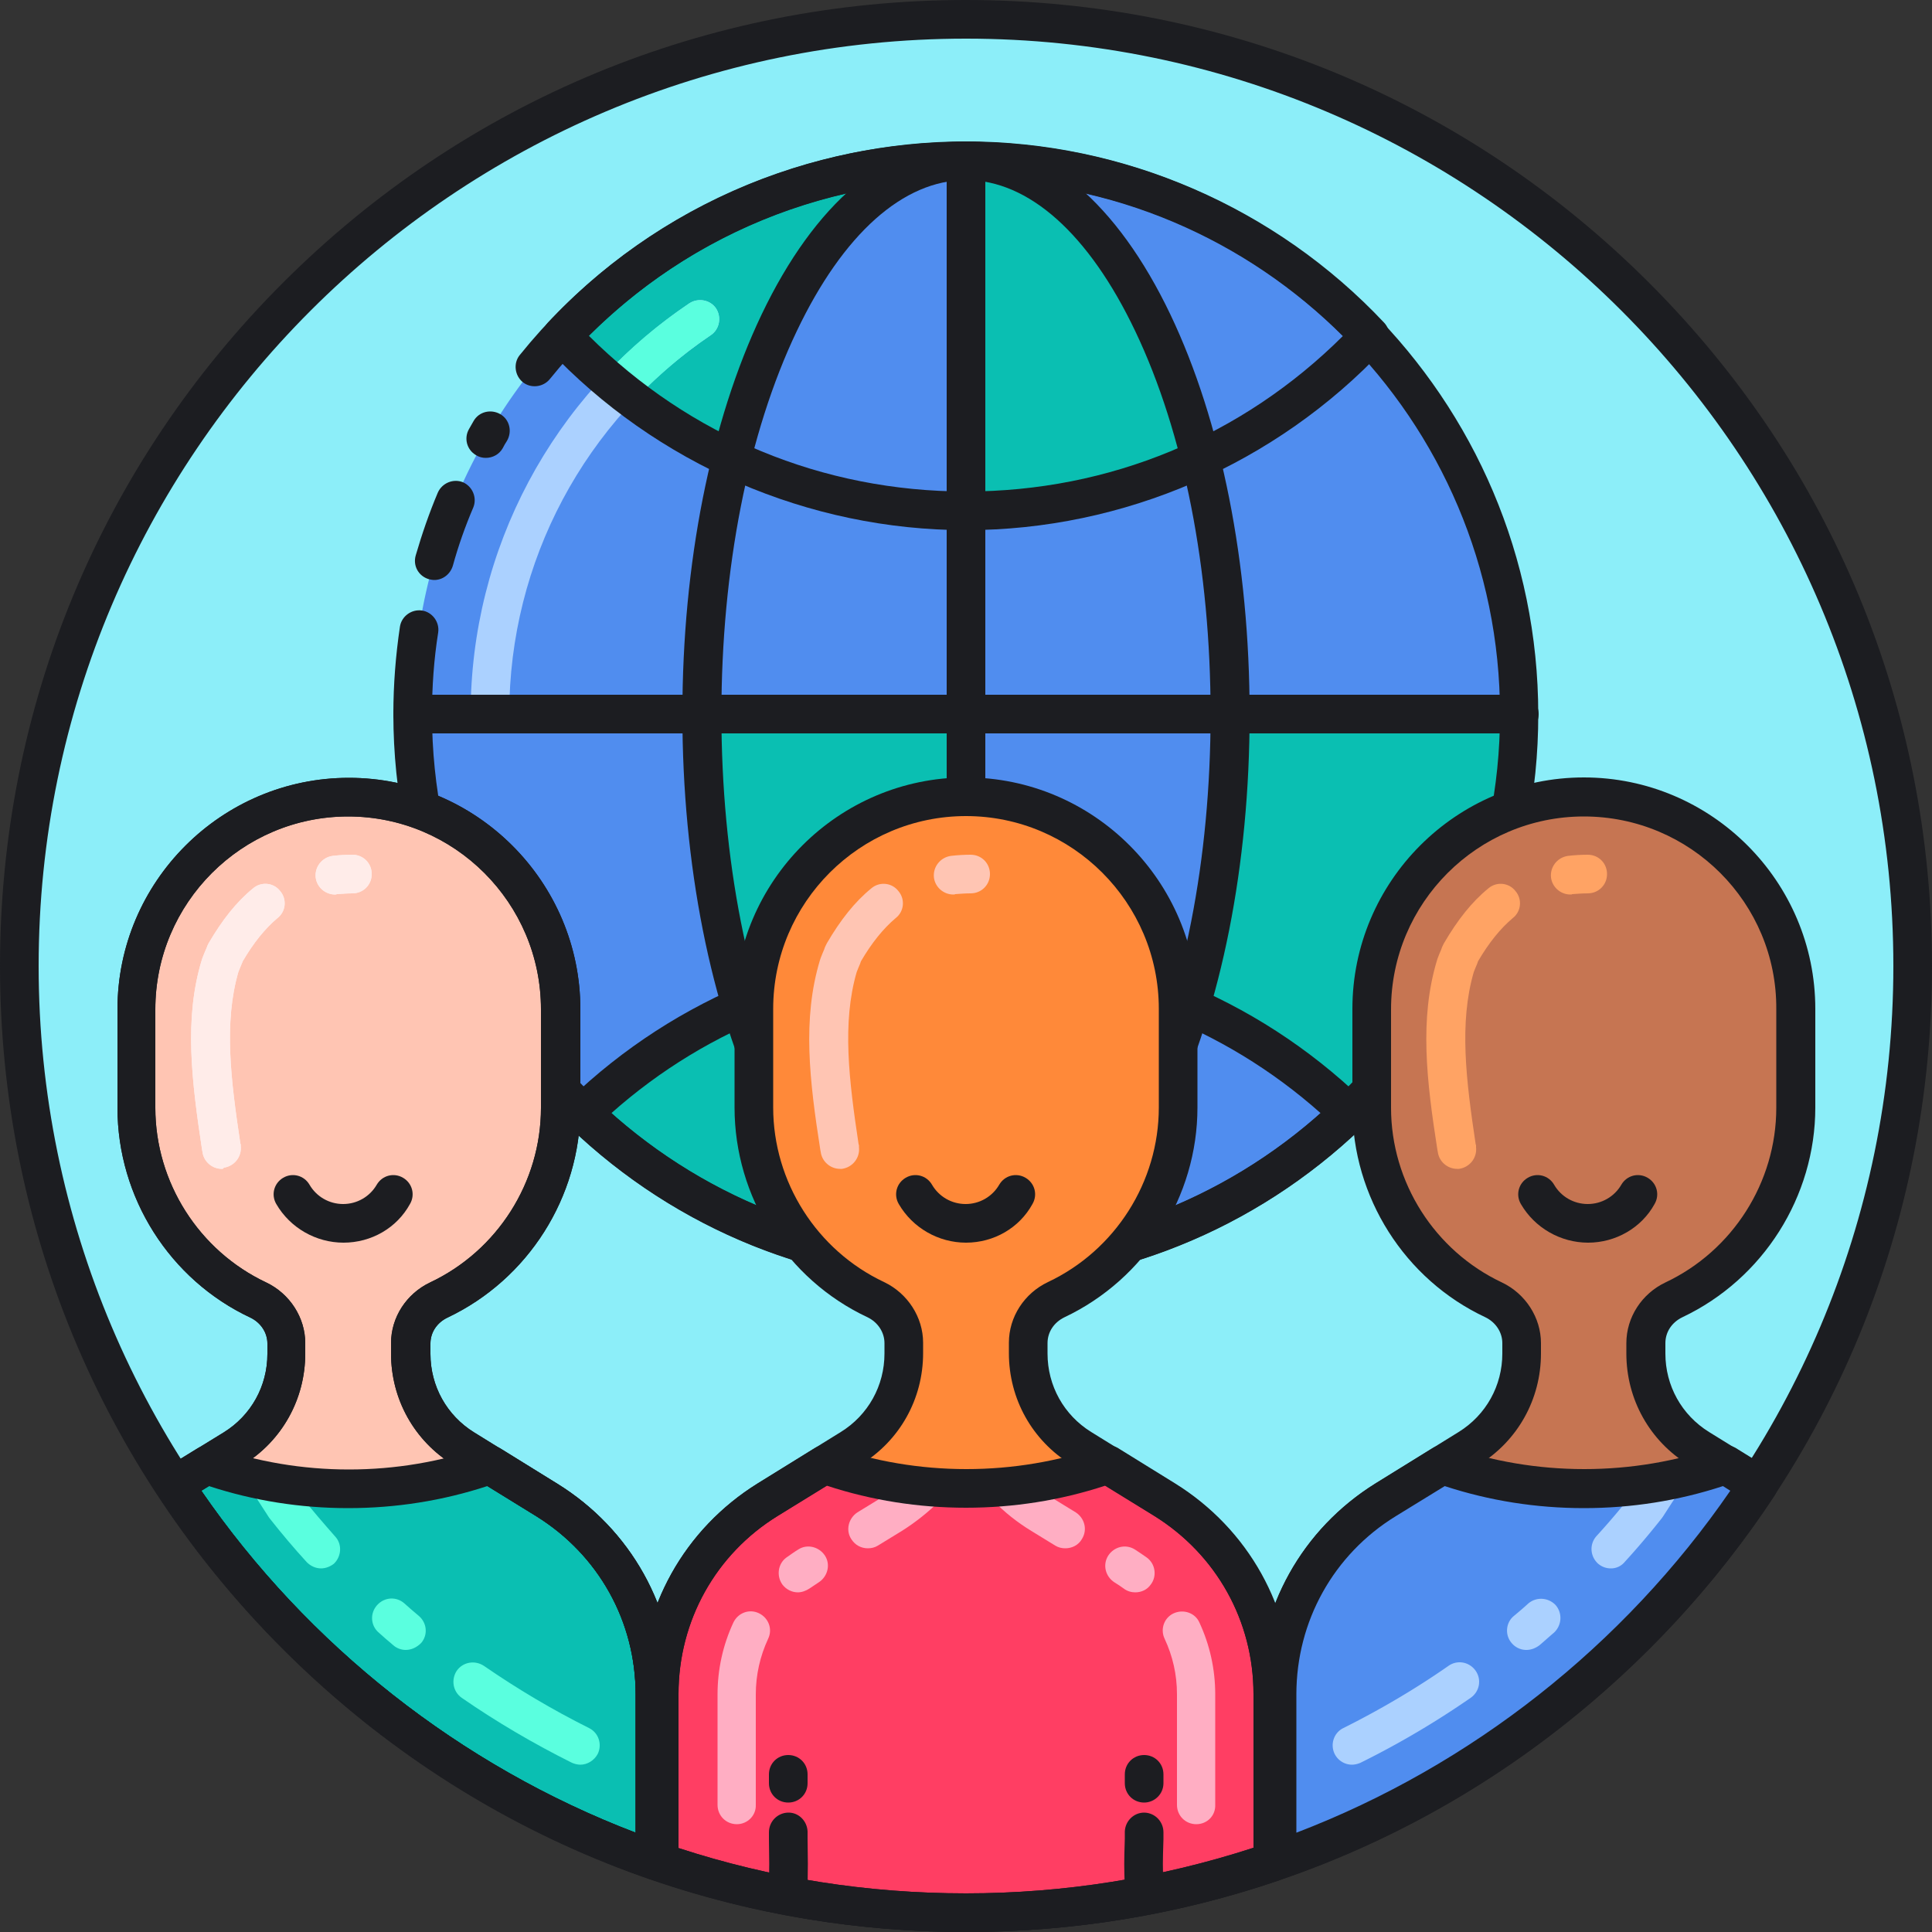 <svg xmlns="http://www.w3.org/2000/svg" viewBox="0 0 1024 1024" version="1.1"><rect x="0" y="0" width="1024" height="1024" fill="#333333" stroke="none"/><path d="M512 512m-501.76 0a501.76 501.76 0 1 0 1003.52 0 501.76 501.76 0 1 0-1003.52 0Z" fill="#8CEEF9" p-id="11612"></path><path d="M512 1024c-136.806 0-265.421-53.248-362.086-149.914S0 648.806 0 512 53.248 246.579 149.914 149.914 375.194 0 512 0s265.421 53.248 362.086 149.914S1024 375.194 1024 512s-53.248 265.421-149.914 362.086S648.806 1024 512 1024z m0-1003.52C241.05 20.48 20.48 241.05 20.48 512s220.57 491.52 491.52 491.52 491.52-220.57 491.52-491.52S782.95 20.48 512 20.48z" fill="#1C1D21" p-id="11613"></path><path d="M512 378.47m-293.274 0a293.274 293.274 0 1 0 586.547 0 293.274 293.274 0 1 0-586.547 0Z" fill="#508DEF" p-id="11614"></path><path d="M652.083 378.47s-0.819 85.402-21.094 155.034c0 0 69.018 26.829 84.173 56.525 0 0 97.075-84.787 81.306-211.558h-144.384zM491.52 85.197s-121.037 2.662-193.536 92.774c0 0 39.526 43.008 89.702 65.331 0 0 12.698-128.41 103.834-158.106zM512 378.47h-140.083s-0.205 99.533 21.094 155.034c0 0 71.27-33.587 118.784-25.19v-129.843zM636.314 243.302s-61.645 30.31-124.314 27.648V94.413s82.125-22.118 124.314 148.89zM393.216 533.504s-62.054 21.094-84.173 56.525c0 0 83.149 77.619 173.875 80.282-0.205 0-70.861-33.587-89.702-136.806z" fill="#0ABFB2" p-id="11615"></path><path d="M512 681.984c-78.848 0-153.395-30.106-210.125-84.582-2.048-1.843-3.072-4.506-3.072-7.373s1.229-5.53 3.072-7.373c56.73-54.477 131.482-84.582 210.125-84.582s153.395 30.106 210.125 84.582c2.048 1.843 3.072 4.506 3.072 7.373s-1.229 5.53-3.072 7.373C665.395 651.878 590.848 681.984 512 681.984z m-188.006-91.955c51.814 46.08 118.17 71.475 188.006 71.475s136.192-25.395 188.006-71.475c-51.814-46.08-118.17-71.475-188.006-71.475s-136.192 25.395-188.006 71.475z" fill="#1C1D21" p-id="11616"></path><path d="M512 681.984c-5.734 0-10.24-4.506-10.24-10.24V85.197c0-5.734 4.506-10.24 10.24-10.24s10.24 4.506 10.24 10.24V671.744c0 5.734-4.506 10.24-10.24 10.24z" fill="#1C1D21" p-id="11617"></path><path d="M512 681.984c-41.574 0-80.077-32.563-108.339-91.75-27.034-56.73-41.984-131.891-41.984-211.763s14.95-155.034 41.984-211.763c28.262-59.187 66.765-91.75 108.339-91.75s80.077 32.563 108.339 91.75c27.034 56.73 41.984 131.891 41.984 211.763s-14.95 155.034-41.984 211.763C592.077 649.421 553.574 681.984 512 681.984z m0-586.547c-33.178 0-65.126 28.467-89.702 80.077-25.805 54.067-39.936 126.157-39.936 202.957s14.131 148.89 39.936 202.957c24.576 51.61 56.525 80.077 89.702 80.077s65.126-28.467 89.702-80.077c25.805-54.067 39.936-126.157 39.936-202.957s-14.131-148.89-39.936-202.957c-24.576-51.61-56.525-80.077-89.702-80.077zM257.434 242.688c-1.638 0-3.482-0.41-5.12-1.434-4.915-2.867-6.554-9.011-3.686-13.926l2.458-4.301c2.867-4.915 9.216-6.349 14.131-3.482 4.915 2.867 6.349 9.216 3.482 14.131-0.819 1.229-1.638 2.662-2.253 3.891-1.843 3.277-5.325 5.12-9.011 5.12zM230.195 307.405c-1.024 0-1.843-0.205-2.867-0.41-5.53-1.638-8.602-7.168-6.963-12.698 3.277-11.264 7.168-22.528 11.674-33.178 2.253-5.12 8.192-7.578 13.312-5.53 5.12 2.253 7.578 8.192 5.53 13.312-4.301 10.035-7.987 20.48-10.854 30.925-1.434 4.71-5.53 7.578-9.83 7.578z" fill="#1C1D21" p-id="11618"></path><path d="M512 681.984c-167.322 0-303.514-136.192-303.514-303.514 0-15.565 1.229-31.13 3.482-46.285 0.819-5.53 6.144-9.421 11.674-8.602 5.53 0.819 9.421 6.144 8.602 11.674-2.253 14.131-3.277 28.672-3.277 43.213 0 156.058 126.976 283.034 283.034 283.034s283.034-126.976 283.034-283.034S668.058 95.437 512 95.437c-86.016 0-166.502 38.502-220.57 105.472-3.482 4.301-10.035 5.12-14.336 1.638-4.301-3.482-5.12-10.035-1.638-14.336 57.958-71.885 144.179-113.05 236.339-113.05 167.322 0 303.514 136.192 303.514 303.514 0.205 167.117-135.987 303.309-303.309 303.309z" fill="#1C1D21" p-id="11619"></path><path d="M617.062 795.034l-44.032-27.238c-17.408-10.854-28.058-29.901-28.058-50.381v-5.53c0-9.83 5.939-18.637 14.95-22.938 38.298-18.022 64.717-56.73 64.717-101.786v-52.224c0-62.054-50.381-112.435-112.435-112.435-62.054 0-112.435 50.381-112.435 112.435v52.224c0 45.056 26.419 83.763 64.717 101.786 9.011 4.301 14.95 13.107 14.95 22.938v5.53c0 20.48-10.65 39.526-28.058 50.381l-44.032 27.238c-35.635 22.118-57.549 61.03-57.549 103.014v88.883c50.995 17.408 105.677 26.829 162.406 26.829 56.934 0 111.616-9.421 162.611-27.034v-88.883c-0.205-41.779-21.914-80.691-57.754-102.81z" fill="#FF8939" p-id="11620"></path><path d="M617.062 795.034l-30.106-18.637c-23.552 8.192-48.742 12.698-74.957 12.698s-51.61-4.506-74.957-12.698l-30.106 18.637c-35.635 22.118-57.549 61.03-57.549 103.014v88.883c50.995 17.408 105.677 26.829 162.406 26.829 56.934 0 111.616-9.421 162.611-27.034v-88.883c0.205-41.779-21.504-80.691-57.344-102.81z" fill="#FF3E63" p-id="11621"></path><path d="M417.792 1014.784c-5.734 0-10.24-4.71-10.24-10.445v-3.686c0.205-12.698 0.205-12.698 0-25.805v-3.686c0-5.734 4.506-10.24 10.035-10.445 5.734-0.205 10.24 4.506 10.445 10.035v3.686c0.205 13.517 0.205 13.517 0 26.419v3.686c0 5.939-4.71 10.24-10.24 10.24zM417.792 955.392c-5.734 0-10.24-4.506-10.24-10.24v-4.71c0-5.734 4.506-10.24 10.24-10.24s10.24 4.506 10.24 10.24v4.71c0 5.734-4.506 10.24-10.24 10.24zM606.413 1014.784c-5.53 0-10.035-4.506-10.24-10.035v-3.686c-0.41-12.902-0.41-13.107 0-26.624V970.752c0.205-5.53 4.71-10.035 10.24-10.035h0.205c5.734 0.205 10.035 4.915 10.035 10.445v3.686c-0.41 13.107-0.41 13.107 0 25.6v3.686c0.205 5.734-4.301 10.445-10.035 10.445 0 0.205-0.205 0.205-0.205 0.205zM606.413 955.392c-5.734 0-10.24-4.506-10.24-10.24v-4.71c0-5.734 4.506-10.24 10.24-10.24s10.24 4.506 10.24 10.24v4.71c0 5.734-4.71 10.24-10.24 10.24z" fill="#1C1D21" p-id="11622"></path><path d="M289.587 795.034l-44.032-27.238c-17.408-10.854-28.058-29.901-28.058-50.381v-5.53c0-9.83 5.939-18.637 14.95-22.938 38.298-18.022 64.717-56.73 64.717-101.786v-52.224c0-62.054-50.381-112.435-112.435-112.435-62.054 0-112.435 50.381-112.435 112.435v52.224c0 45.056 26.419 83.763 64.717 101.786 9.011 4.301 14.95 13.107 14.95 22.938v5.53c0 20.48-10.65 39.526-28.058 50.381l-31.334 19.251c60.211 91.546 149.504 162.202 254.771 198.861v-88.064c-0.205-41.779-21.914-80.691-57.754-102.81z" fill="#FFC5B3" p-id="11623"></path><path d="M289.587 795.034l-30.106-18.637c-23.552 8.192-48.742 12.698-74.957 12.698s-51.61-4.506-74.957-12.698l-17.203 10.65c60.211 91.546 149.504 162.202 254.771 198.861v-88.064c0-41.779-21.709-80.691-57.549-102.81z" fill="#0ABFB2" p-id="11624"></path><path d="M872.448 717.414v-5.53c0-9.83 5.939-18.637 14.95-22.938 38.298-18.022 64.717-56.73 64.717-101.786v-52.224c0-62.054-50.381-112.435-112.435-112.435-62.054 0-112.435 50.381-112.435 112.435v52.224c0 45.056 26.419 83.763 64.717 101.786 9.011 4.301 14.95 13.107 14.95 22.938v5.53c0 20.48-10.65 39.526-28.058 50.381l-44.032 27.238c-35.635 22.118-57.549 61.03-57.549 103.014v87.859c105.267-36.659 194.56-107.315 254.771-198.861l-31.13-19.251c-17.818-10.854-28.467-29.901-28.467-50.381z" fill="#C67552" p-id="11625"></path><path d="M512 1024c-56.73 0-112.435-9.216-165.683-27.443-4.096-1.434-6.963-5.325-6.963-9.626v-88.883c0-45.875 23.347-87.654 62.259-111.821l44.032-27.238c14.541-9.011 23.142-24.576 23.142-41.574v-5.53c0-5.734-3.482-11.059-9.011-13.722-42.803-20.07-70.451-63.693-70.451-111.206v-52.224c0-67.584 55.091-122.675 122.675-122.675s122.675 55.091 122.675 122.675v52.224c0 47.309-27.648 90.931-70.451 111.206-5.53 2.662-9.011 7.782-9.011 13.722v5.53c0 16.998 8.602 32.563 23.142 41.574l44.032 27.238c39.117 24.166 62.259 65.946 62.259 111.821v88.883c0 4.301-2.867 8.192-6.963 9.626C624.64 1014.784 568.73 1024 512 1024z m-152.166-44.442c48.947 15.974 100.147 23.962 152.166 23.962s103.219-8.192 152.371-24.166v-81.51c0-38.707-19.661-73.933-52.634-94.413L567.706 776.192c-20.685-12.698-32.973-34.816-32.973-58.982v-5.53c0-13.722 8.192-26.214 20.685-32.154 35.635-16.794 58.778-53.043 58.778-92.57v-52.224c0-56.32-45.875-102.195-102.195-102.195s-102.195 45.875-102.195 102.195v52.224c0 39.526 23.142 75.776 58.778 92.57 12.493 5.939 20.685 18.637 20.685 32.154v5.53c0 24.166-12.288 46.285-32.973 58.982l-44.032 27.238c-32.973 20.275-52.634 55.706-52.634 94.413v81.715z m314.778 7.168z" fill="#1C1D21" p-id="11626"></path><path d="M459.981 820.634c-3.482 0-6.758-1.638-8.806-4.915-3.072-4.71-1.434-11.059 3.277-14.131l12.698-7.782c5.939-3.686 11.469-7.987 16.384-12.902 4.096-4.096 10.445-3.891 14.541 0 4.096 4.096 3.891 10.445 0 14.541-5.939 5.939-12.902 11.469-20.07 15.974l-12.698 7.782c-1.638 1.024-3.482 1.434-5.325 1.434zM422.912 843.981c-3.072 0-6.144-1.434-8.192-4.096-3.277-4.506-2.458-11.059 2.048-14.336 2.048-1.434 4.301-3.072 6.349-4.301 4.71-3.072 11.059-1.434 14.131 3.277s1.434 11.059-3.277 14.131c-1.638 1.024-3.277 2.253-4.915 3.277-1.843 1.229-4.096 2.048-6.144 2.048zM390.554 966.861c-5.734 0-10.24-4.506-10.24-10.24v-58.573c0-13.312 2.867-26.214 8.397-38.093 2.458-5.12 8.397-7.373 13.517-4.915 5.12 2.458 7.373 8.397 4.915 13.517-4.301 9.216-6.554 19.251-6.554 29.491v58.573c0.205 5.734-4.506 10.24-10.035 10.24zM564.634 820.634c-1.843 0-3.686-0.41-5.325-1.434l-12.698-7.782c-7.373-4.506-14.131-9.83-20.07-15.974-4.096-4.096-4.096-10.445 0-14.541s10.445-4.096 14.541 0c4.915 4.915 10.445 9.216 16.384 12.902l12.698 7.782c4.71 3.072 6.349 9.216 3.277 14.131-1.843 3.277-5.325 4.915-8.806 4.915zM601.702 843.981c-2.048 0-4.301-0.614-6.144-2.048-1.638-1.229-3.277-2.253-4.915-3.277-4.71-3.072-6.349-9.216-3.277-14.131 3.072-4.71 9.216-6.349 14.131-3.277 2.253 1.434 4.301 2.867 6.349 4.301 4.506 3.277 5.53 9.83 2.048 14.336-1.843 2.662-4.915 4.096-8.192 4.096zM634.061 966.861c-5.734 0-10.24-4.506-10.24-10.24v-58.573c0-10.445-2.253-20.275-6.554-29.491-2.458-5.12-0.205-11.264 4.915-13.517s11.264-0.205 13.517 4.915c5.53 11.878 8.397 24.781 8.397 38.093v58.573c0.205 5.734-4.301 10.24-10.035 10.24z" fill="#FFAEC3" p-id="11627"></path><path d="M347.136 996.352c-1.229 0-2.253-0.205-3.277-0.614-105.882-36.864-198.246-108.954-259.891-202.957-1.434-2.253-2.048-5.12-1.434-7.782 0.614-2.662 2.253-5.12 4.71-6.554l31.334-19.251c14.541-9.011 23.142-24.576 23.142-41.574v-5.53c0-5.734-3.482-11.059-9.011-13.722-42.803-20.07-70.451-63.693-70.451-111.206v-52.224c0-67.584 55.091-122.675 122.675-122.675s122.675 55.091 122.675 122.675v52.224c0 47.309-27.648 90.931-70.451 111.206-5.53 2.662-9.011 7.782-9.011 13.722v5.53c0 16.998 8.602 32.563 23.142 41.574l44.032 27.238c39.117 24.166 62.259 65.946 62.259 111.821v88.064c0 3.277-1.638 6.349-4.301 8.397-2.048 0.819-4.096 1.638-6.144 1.638zM106.701 790.118c56.525 82.125 137.421 145.818 230.195 181.248v-73.318c0-38.707-19.661-73.933-52.634-94.413l-44.032-27.238c-20.685-12.698-32.973-34.816-32.973-58.982v-5.53c0-13.722 8.192-26.214 20.685-32.154 35.635-16.794 58.778-53.043 58.778-92.57v-52.224c0-56.32-45.875-102.195-102.195-102.195s-102.195 45.875-102.195 102.195v52.224c0 39.526 23.142 75.776 58.778 92.57C153.6 685.67 161.792 698.368 161.792 711.885v5.53c0 24.166-12.288 46.285-32.973 58.982l-22.118 13.722zM677.069 996.147c-2.048 0-4.096-0.614-5.939-1.843-2.662-1.843-4.301-5.12-4.301-8.397v-87.859c0-45.875 23.347-87.654 62.259-111.821l44.032-27.238c14.541-9.011 23.142-24.576 23.142-41.574v-5.53c0-5.734-3.482-11.059-9.011-13.722-42.803-20.07-70.451-63.693-70.451-111.206v-52.224c0-67.584 55.091-122.675 122.675-122.675s122.675 55.091 122.675 122.675v52.224c0 47.309-27.648 90.931-70.451 111.206-5.53 2.662-9.011 7.782-9.011 13.722v5.53c0 16.998 8.602 32.563 23.142 41.574l31.13 19.251c2.253 1.434 4.096 3.891 4.71 6.554 0.614 2.662 0 5.53-1.434 7.782-61.85 94.003-154.01 166.093-259.891 202.957-1.024 0.41-2.253 0.614-3.277 0.614z m162.406-563.405c-56.32 0-102.195 45.875-102.195 102.195v52.224c0 39.526 23.142 75.776 58.778 92.57 12.493 5.939 20.685 18.637 20.685 32.154v5.53c0 24.166-12.288 46.285-32.973 58.982l-44.032 27.238c-32.973 20.275-52.634 55.706-52.634 94.413v73.318c92.57-35.43 173.466-99.123 229.99-181.248l-22.118-13.722c-20.685-12.698-32.973-34.816-32.973-58.982v-5.53c0-13.722 8.192-26.214 20.685-32.154 35.635-16.794 58.778-53.043 58.778-92.57v-52.224c0.41-56.32-45.466-102.195-101.99-102.195z" fill="#1C1D21" p-id="11628"></path><path d="M839.475 789.094c-26.214 0-51.61-4.506-74.957-12.698l-30.106 18.637c-35.635 22.118-57.549 61.03-57.549 103.014v87.859c105.267-36.659 194.56-107.315 254.771-198.861l-17.203-10.65c-23.347 8.192-48.538 12.698-74.957 12.698z" fill="#508DEF" p-id="11629"></path><path d="M170.189 831.283c-2.867 0-5.53-1.229-7.578-3.277-6.758-7.373-13.312-15.155-19.456-22.938-0.205-0.205-0.41-0.614-0.614-0.819l-8.602-13.312c-3.072-4.71-1.638-11.059 3.072-14.131s11.059-1.638 14.131 3.072l8.192 12.902c5.939 7.373 12.083 14.541 18.227 21.504 3.891 4.096 3.482 10.65-0.614 14.541-1.843 1.434-4.301 2.458-6.758 2.458zM215.04 874.496c-2.253 0-4.71-0.819-6.554-2.458-2.662-2.253-5.325-4.506-7.782-6.758-4.301-3.686-4.71-10.24-0.819-14.541s10.24-4.71 14.541-0.819c2.458 2.253 4.915 4.301 7.578 6.554 4.301 3.686 4.915 10.035 1.229 14.336-2.458 2.458-5.325 3.686-8.192 3.686zM307.61 935.322c-1.434 0-3.072-0.41-4.506-1.024-20.07-10.035-39.731-21.504-58.368-34.406-4.71-3.277-5.734-9.626-2.662-14.336 3.277-4.71 9.626-5.734 14.336-2.662 17.818 12.288 36.454 23.347 55.706 32.973 5.12 2.458 7.168 8.602 4.71 13.722-1.843 3.482-5.53 5.734-9.216 5.734z" fill="#5AFFDF" p-id="11630"></path><path d="M177.562 474.112c-5.12 0-9.626-3.891-10.24-9.011-0.614-5.53 3.277-10.65 9.011-11.469 3.482-0.41 7.168-0.614 10.445-0.614 5.734 0 10.24 4.506 10.24 10.24s-4.506 10.24-10.24 10.24c-2.662 0-5.325 0.205-8.192 0.41-0.41 0.205-0.819 0.205-1.024 0.205zM117.555 619.52c-5.12 0-9.626-3.891-10.24-9.011l-0.205-1.024c-5.53-36.659-9.626-69.427-0.205-100.557 0.205-0.41 0.205-0.819 0.41-1.229 0.614-1.638 1.229-3.072 1.843-4.506l0.205-0.41c0.205-0.614 0.41-1.024 0.614-1.638l0.614-1.229c7.168-12.288 14.746-21.914 23.552-29.082 4.301-3.686 10.854-3.072 14.336 1.434 3.686 4.301 3.072 10.854-1.434 14.336-6.554 5.53-12.698 13.107-18.432 22.938 0 0.205-0.205 0.41-0.205 0.614l-0.205 0.41c-0.614 1.434-1.229 3.072-1.843 4.506-7.782 26.829-4.096 57.139 1.024 90.931l0.205 0.614v0.819c0.614 5.53-3.277 10.65-9.011 11.469-0.205 0.614-0.614 0.614-1.024 0.614z" fill="#FFECE9" p-id="11631"></path><path d="M347.136 996.352c-1.229 0-2.253-0.205-3.277-0.614-105.882-36.864-198.246-108.954-259.891-202.957-1.434-2.253-2.048-5.12-1.434-7.782 0.614-2.662 2.253-5.12 4.71-6.554l31.334-19.251c14.541-9.011 23.142-24.576 23.142-41.574v-5.53c0-5.734-3.482-11.059-9.011-13.722-42.803-20.07-70.451-63.693-70.451-111.206v-52.224c0-67.584 55.091-122.675 122.675-122.675s122.675 55.091 122.675 122.675v52.224c0 47.309-27.648 90.931-70.451 111.206-5.53 2.662-9.011 7.782-9.011 13.722v5.53c0 16.998 8.602 32.563 23.142 41.574l44.032 27.238c39.117 24.166 62.259 65.946 62.259 111.821v88.064c0 3.277-1.638 6.349-4.301 8.397-2.048 0.819-4.096 1.638-6.144 1.638zM106.701 790.118c56.525 82.125 137.421 145.818 230.195 181.248v-73.318c0-38.707-19.661-73.933-52.634-94.413l-44.032-27.238c-20.685-12.698-32.973-34.816-32.973-58.982v-5.53c0-13.722 8.192-26.214 20.685-32.154 35.635-16.794 58.778-53.043 58.778-92.57v-52.224c0-56.32-45.875-102.195-102.195-102.195s-102.195 45.875-102.195 102.195v52.224c0 39.526 23.142 75.776 58.778 92.57C153.6 685.67 161.792 698.368 161.792 711.885v5.53c0 24.166-12.288 46.285-32.973 58.982l-22.118 13.722z" fill="#1C1D21" p-id="11632"></path><path d="M177.562 474.112c-5.12 0-9.626-3.891-10.24-9.011-0.614-5.53 3.277-10.65 9.011-11.469 3.482-0.41 7.168-0.614 10.445-0.614 5.734 0 10.24 4.506 10.24 10.24s-4.506 10.24-10.24 10.24c-2.662 0-5.325 0.205-8.192 0.41-0.41 0.205-0.819 0.205-1.024 0.205zM117.555 619.52c-5.12 0-9.626-3.891-10.24-9.011l-0.205-1.024c-5.53-36.659-9.626-69.427-0.205-100.557 0.205-0.41 0.205-0.819 0.41-1.229 0.614-1.638 1.229-3.072 1.843-4.506l0.205-0.41c0.205-0.614 0.41-1.024 0.614-1.638l0.614-1.229c7.168-12.288 14.746-21.914 23.552-29.082 4.301-3.686 10.854-3.072 14.336 1.434 3.686 4.301 3.072 10.854-1.434 14.336-6.554 5.53-12.698 13.107-18.432 22.938 0 0.205-0.205 0.41-0.205 0.614l-0.205 0.41c-0.614 1.434-1.229 3.072-1.843 4.506-7.782 26.829-4.096 57.139 1.024 90.931l0.205 0.614v0.819c0.614 5.53-3.277 10.65-9.011 11.469-0.205 0.614-0.614 0.614-1.024 0.614z" fill="#FFECE9" p-id="11633"></path><path d="M347.136 996.352c-1.229 0-2.253-0.205-3.277-0.614-105.882-36.864-198.246-108.954-259.891-202.957-1.434-2.253-2.048-5.12-1.434-7.782s2.253-5.12 4.71-6.554l17.203-10.65c2.662-1.638 5.734-2.048 8.806-1.024 22.938 7.987 47.104 12.083 71.68 12.083s48.742-4.096 71.68-12.083c2.867-1.024 6.144-0.614 8.806 1.024l30.106 18.637c38.912 24.166 62.259 65.946 62.259 111.821v88.064c0 3.277-1.638 6.349-4.301 8.397-2.253 0.819-4.301 1.638-6.349 1.638zM106.701 790.118c56.525 82.125 137.421 145.818 230.195 181.248v-73.318c0-38.707-19.661-73.933-52.634-94.413l-26.01-15.974c-23.757 7.782-48.538 11.674-73.728 11.674s-49.971-3.891-73.728-11.674l-4.096 2.458z" fill="#1C1D21" p-id="11634"></path><path d="M853.811 831.283c-2.458 0-4.915-0.819-6.963-2.662-4.096-3.891-4.506-10.24-0.614-14.541 6.349-6.963 12.493-14.131 18.227-21.504l8.192-12.902c3.072-4.71 9.421-6.144 14.131-3.072 4.71 3.072 6.144 9.421 3.072 14.131l-8.602 13.312c-0.205 0.205-0.41 0.614-0.614 0.819-6.144 7.782-12.698 15.565-19.456 22.938a9.421 9.421 0 0 1-7.373 3.482zM808.96 874.496c-2.867 0-5.734-1.229-7.782-3.686-3.686-4.301-3.072-10.854 1.229-14.336 2.458-2.048 5.12-4.301 7.578-6.554 4.301-3.686 10.65-3.277 14.541 0.819 3.686 4.301 3.277 10.65-0.819 14.541-2.662 2.253-5.12 4.506-7.782 6.758-2.253 1.638-4.506 2.458-6.963 2.458zM716.595 935.322c-3.686 0-7.373-2.048-9.216-5.734-2.458-5.12-0.41-11.264 4.71-13.722 19.251-9.626 38.093-20.685 55.706-32.973 4.71-3.277 11.059-2.048 14.336 2.662 3.277 4.71 2.048 11.059-2.662 14.336-18.637 12.902-38.093 24.371-58.368 34.406-1.434 0.614-3.072 1.024-4.506 1.024z" fill="#ABD1FF" p-id="11635"></path><path d="M512 1024c-56.73 0-112.435-9.216-165.683-27.443-4.096-1.434-6.963-5.325-6.963-9.626v-88.883c0-45.875 23.347-87.654 62.259-111.821l30.106-18.637c2.662-1.638 5.734-2.048 8.806-1.024 22.938 7.987 47.104 12.083 71.68 12.083s48.742-4.096 71.68-12.083c2.867-1.024 6.144-0.614 8.806 1.024l30.106 18.637c38.912 24.166 62.259 65.946 62.259 111.821v88.883c0 4.301-2.867 8.192-6.963 9.626C624.64 1014.784 568.73 1024 512 1024z m-152.166-44.442c48.947 15.974 100.147 23.962 152.166 23.962s103.219-8.192 152.371-24.166v-81.51c0-38.707-19.661-73.933-52.634-94.413l-26.01-15.974c-23.757 7.782-48.538 11.674-73.728 11.674s-49.971-3.891-73.728-11.674l-26.01 15.974c-32.973 20.275-52.634 55.706-52.634 94.413v81.715z m314.778 7.168z" fill="#1C1D21" p-id="11636"></path><path d="M505.242 474.112c-5.12 0-9.626-3.891-10.24-9.011-0.614-5.53 3.277-10.65 9.011-11.469 3.482-0.41 7.168-0.614 10.445-0.614 5.734 0 10.24 4.506 10.24 10.24s-4.506 10.24-10.24 10.24c-2.662 0-5.325 0.205-8.192 0.41-0.205 0.205-0.614 0.205-1.024 0.205zM445.235 619.52c-5.12 0-9.626-3.891-10.24-9.011l-0.205-1.024c-5.734-36.659-9.626-69.427-0.205-100.557 0.205-0.41 0.205-0.819 0.41-1.229 0.614-1.638 1.229-3.072 1.843-4.506l0.205-0.614c0.205-0.614 0.41-1.024 0.614-1.434l0.614-1.229c7.168-12.288 14.746-21.914 23.552-29.082 4.301-3.686 10.854-3.072 14.336 1.434 3.686 4.301 3.072 10.854-1.434 14.336-6.554 5.53-12.698 13.107-18.432 22.938 0 0.205-0.205 0.41-0.205 0.614l-0.205 0.614c-0.614 1.434-1.229 2.867-1.843 4.506-7.782 26.829-4.096 57.139 1.024 91.136l0.205 0.614v1.024c0.614 5.53-3.277 10.65-9.011 11.469h-1.024z" fill="#FFC5B3" p-id="11637"></path><path d="M832.307 474.112c-5.12 0-9.626-3.891-10.24-9.011-0.614-5.53 3.277-10.65 9.011-11.469 3.482-0.41 7.168-0.614 10.445-0.614 5.734 0 10.24 4.506 10.24 10.24s-4.506 10.24-10.24 10.24c-2.662 0-5.325 0.205-8.192 0.41-0.205 0.205-0.614 0.205-1.024 0.205zM772.301 619.52c-5.12 0-9.626-3.891-10.24-9.011l-0.205-1.024c-5.734-36.659-9.626-69.427-0.205-100.557 0.205-0.41 0.205-0.819 0.41-1.229 0.614-1.638 1.229-3.072 1.843-4.506l0.205-0.614c0.205-0.614 0.41-1.024 0.614-1.434l0.614-1.229c7.168-12.288 14.746-21.914 23.552-29.082 4.301-3.686 10.854-3.072 14.336 1.434 3.686 4.301 3.072 10.854-1.434 14.336-6.554 5.53-12.698 13.107-18.432 22.938 0 0.205-0.205 0.41-0.205 0.614l-0.205 0.614c-0.614 1.434-1.229 2.867-1.843 4.506-7.782 26.829-4.096 57.139 1.024 91.136l0.205 0.614v1.024c0.614 5.53-3.277 10.65-9.011 11.469h-1.024z" fill="#FFA364" p-id="11638"></path><path d="M677.069 996.147c-2.048 0-4.096-0.614-5.939-1.843-2.662-1.843-4.301-5.12-4.301-8.397v-87.859c0-45.875 23.347-87.654 62.259-111.821l30.106-18.637c2.662-1.638 5.734-2.048 8.806-1.024 22.938 7.987 47.104 12.083 71.68 12.083s48.742-4.096 71.68-12.083c2.867-1.024 6.144-0.614 8.806 1.024l17.203 10.65c2.253 1.434 4.096 3.891 4.71 6.554 0.614 2.662 0 5.53-1.434 7.782-61.85 94.003-154.01 166.093-259.891 202.957-1.434 0.41-2.662 0.614-3.686 0.614z m88.678-208.486l-26.01 15.974c-32.973 20.275-52.634 55.706-52.634 94.413v73.318c92.57-35.43 173.466-99.123 229.99-181.248l-3.891-2.458c-23.757 7.782-48.538 11.674-73.728 11.674s-49.971-3.891-73.728-11.674z" fill="#1C1D21" p-id="11639"></path><path d="M259.686 388.71c-5.734 0-10.24-4.506-10.24-10.24 0-87.245 43.213-168.55 115.917-217.702 4.71-3.072 11.059-1.843 14.131 2.662 3.072 4.71 1.843 11.059-2.662 14.131-66.97 45.261-106.906 120.218-106.906 200.704 0 5.939-4.506 10.445-10.24 10.445z" fill="#ABD1FF" p-id="11640"></path><path d="M328.09 216.064c-2.458 0-5.12-0.819-6.963-2.867-4.096-3.891-4.301-10.445-0.41-14.541 13.312-14.336 28.467-27.034 44.646-37.888 4.71-3.072 11.059-1.843 14.131 2.662 3.072 4.71 1.843 11.059-2.662 14.131-14.95 10.035-28.672 21.914-41.165 35.021-2.048 2.253-4.71 3.482-7.578 3.482z" fill="#5AFFDF" p-id="11641"></path><path d="M805.274 388.71H218.726c-5.734 0-10.24-4.506-10.24-10.24s4.506-10.24 10.24-10.24h586.547c5.734 0 10.24 4.506 10.24 10.24s-4.506 10.24-10.24 10.24zM512 280.986c-83.558 0-164.25-35.021-221.594-96.051-3.686-3.891-3.686-10.035 0-13.926 57.139-61.03 138.035-96.051 221.594-96.051s164.25 35.021 221.594 96.051c3.686 3.891 3.686 10.035 0 13.926-57.344 61.03-138.035 96.051-221.594 96.051z m-199.885-103.014c53.453 53.248 123.904 82.534 199.885 82.534s146.432-29.286 199.885-82.534c-53.453-53.248-123.904-82.534-199.885-82.534s-146.432 29.286-199.885 82.534zM182.067 658.637c-14.541 0-28.262-7.782-35.635-20.48-2.867-4.915-1.229-11.059 3.686-13.926 4.915-2.867 11.059-1.229 13.926 3.686 3.686 6.349 10.445 10.24 17.818 10.24s14.131-3.891 17.818-10.24c2.867-4.915 9.011-6.554 13.926-3.686 4.915 2.867 6.554 9.011 3.686 13.926-6.963 12.698-20.48 20.48-35.226 20.48zM512 658.637c-14.541 0-28.262-7.782-35.635-20.48-2.867-4.915-1.229-11.059 3.686-13.926 4.915-2.867 11.059-1.229 13.926 3.686 3.686 6.349 10.445 10.24 17.818 10.24 7.373 0 14.131-3.891 17.818-10.24 2.867-4.915 9.011-6.554 13.926-3.686 4.915 2.867 6.554 9.011 3.686 13.926-6.963 12.698-20.48 20.48-35.226 20.48zM841.728 658.637c-14.541 0-28.262-7.782-35.635-20.48-2.867-4.915-1.229-11.059 3.686-13.926 4.915-2.867 11.059-1.229 13.926 3.686 3.686 6.349 10.445 10.24 17.818 10.24s14.131-3.891 17.818-10.24c2.867-4.915 9.011-6.554 13.926-3.686 4.915 2.867 6.554 9.011 3.686 13.926-6.963 12.698-20.685 20.48-35.226 20.48z" fill="#1C1D21" p-id="11642"></path></svg>